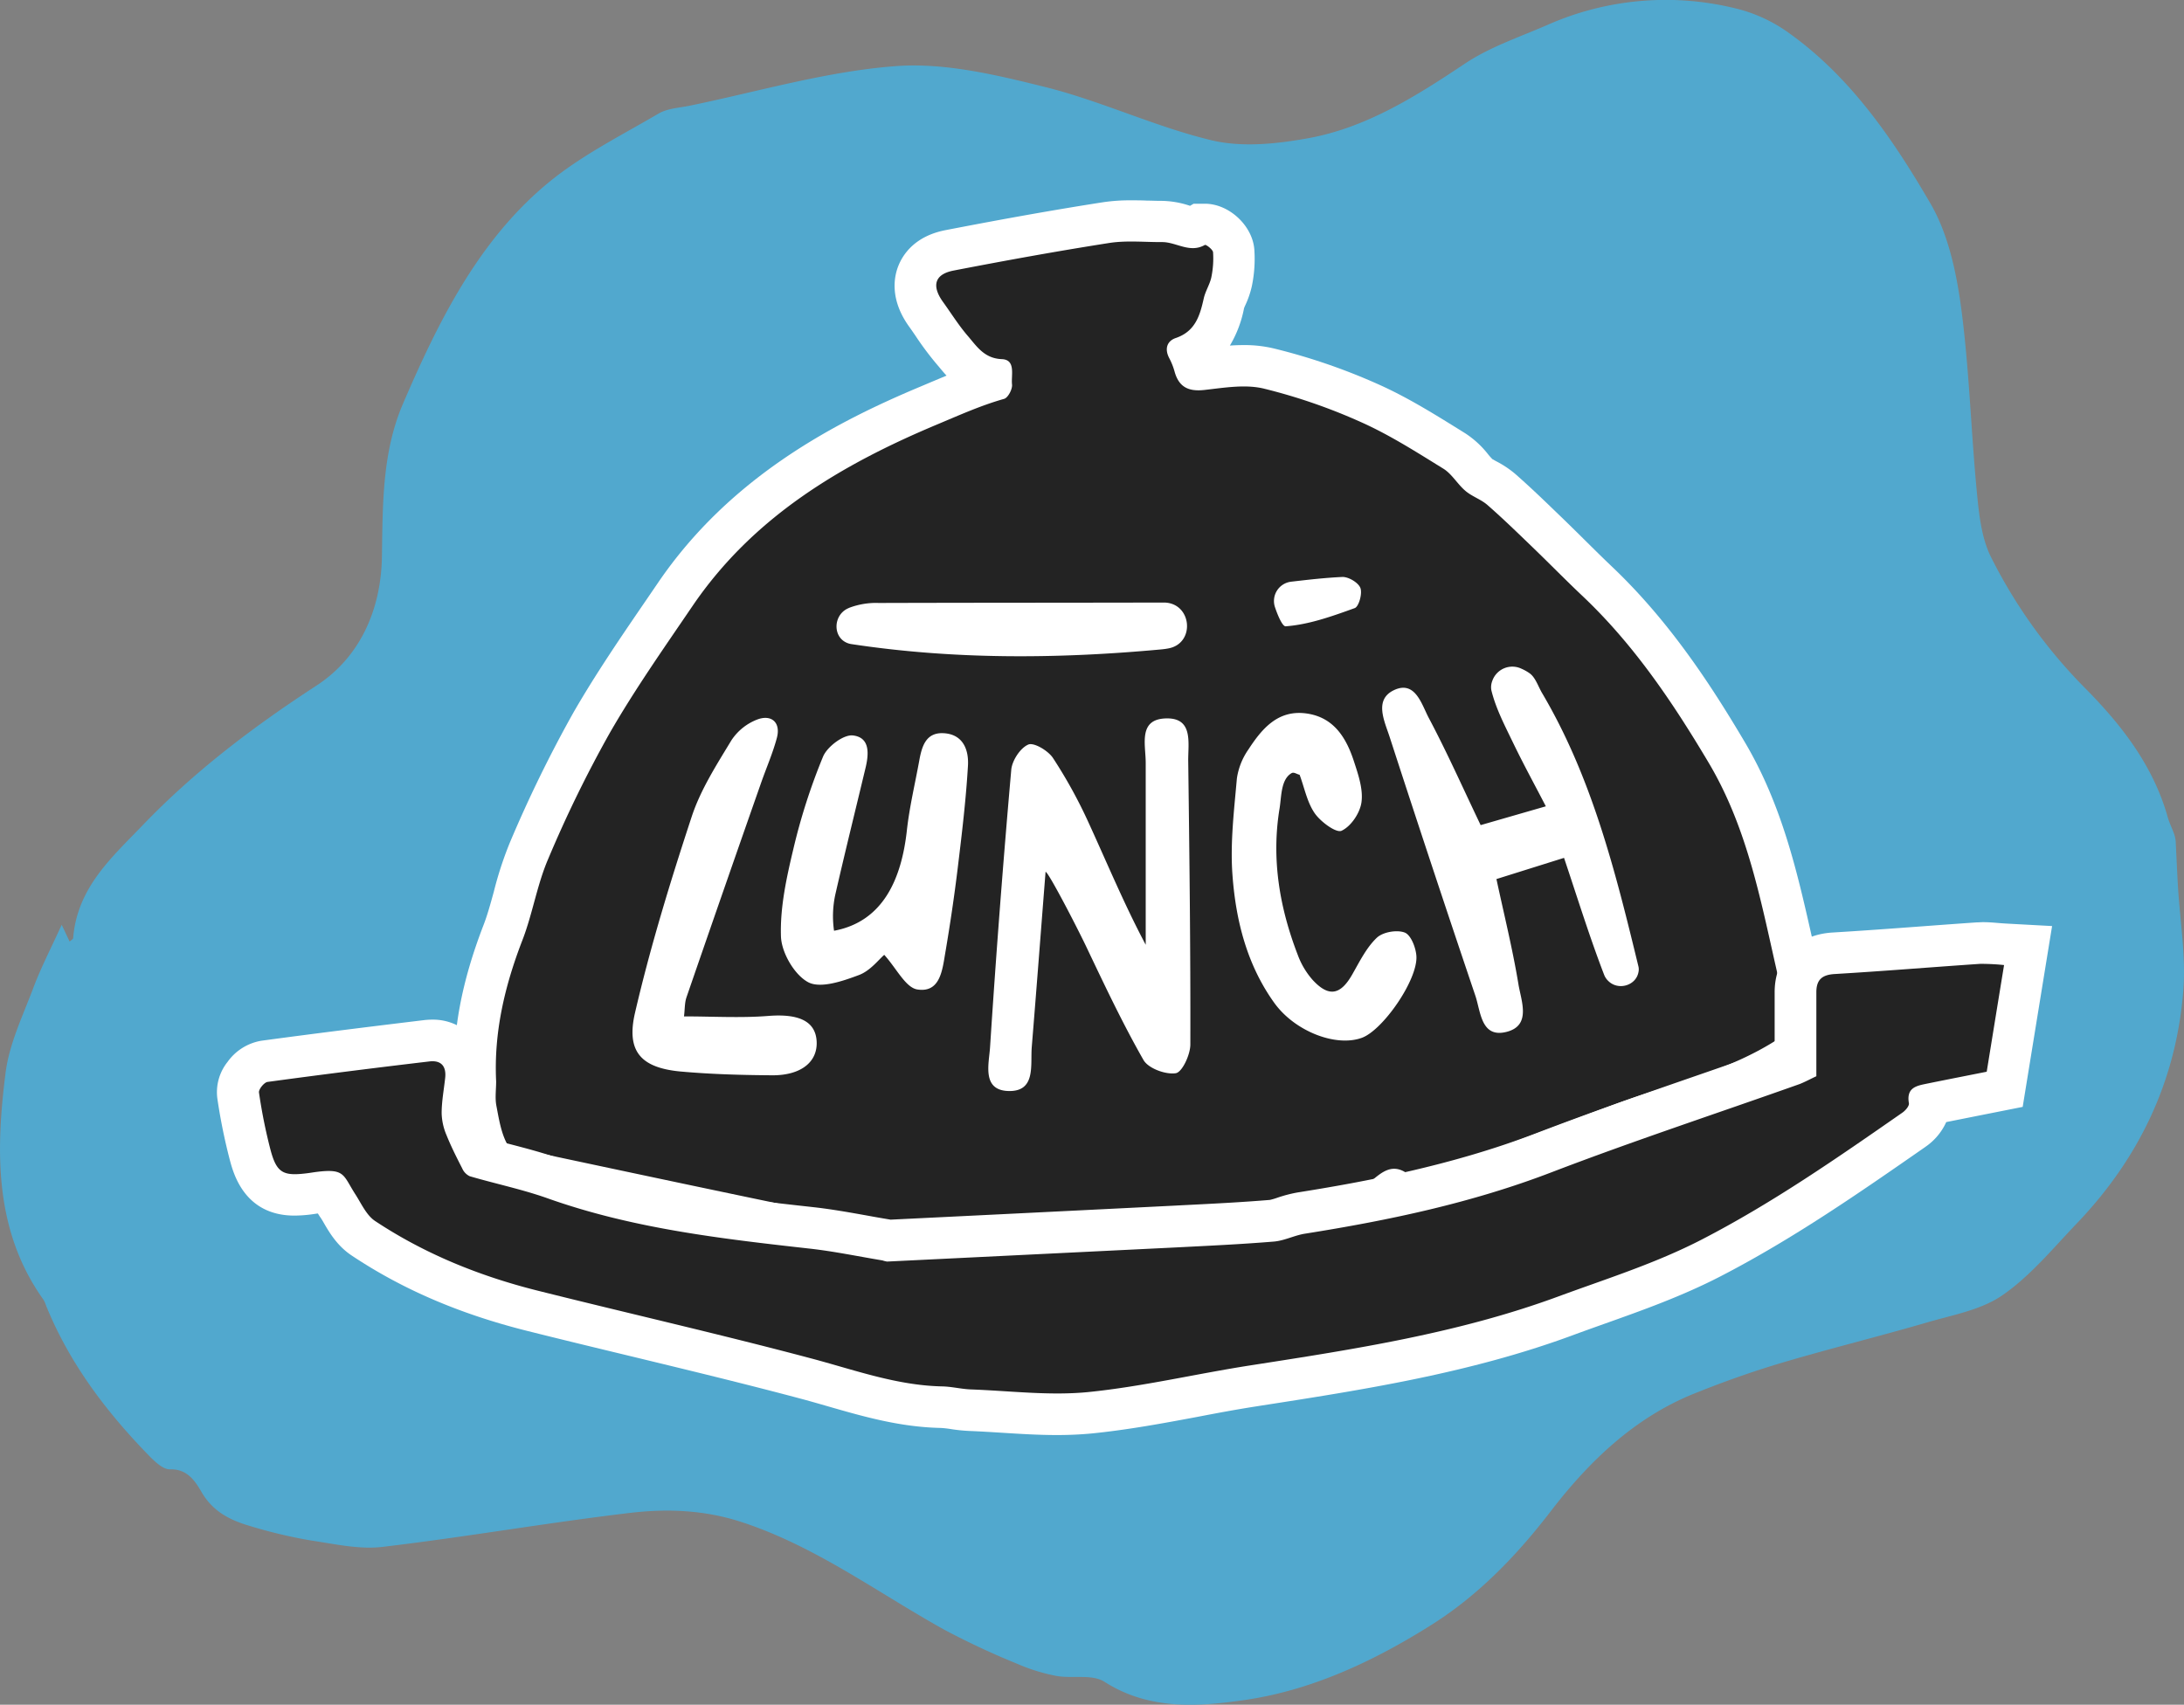 <svg id="lunch" xmlns="http://www.w3.org/2000/svg" width="618.04" height="482.49" viewBox="0 0 618.04 482.49">
  <rect x="0" y="0" width="618.04" height="482.49" fill="#808080" stroke="none"/>
  <defs>
    <style>
      .cls-1 {
        fill: #51a8ce;
      }

      .cls-2 {
        fill: #fff;
      }

      .cls-3 {
        fill: #232323;
      }
    </style>
  </defs>
  <title>lunch</title>
  <g id="lunch-2" data-name="lunch">
    <path id="lunchbg" class="cls-1" d="M17.46,261.74l2.24,4.75c.52-.46,1-.7,1-1,1.18-14.28,10.89-22.78,19.66-31.91,14.79-15.41,31.48-28,49.2-39.54,12.18-7.92,18.28-21.28,18.52-36.52.22-14.78.06-29.62,6-43.35,10-23.25,21.3-46,40.74-62.17,9.51-7.94,20.81-13.55,31.5-19.83,2.61-1.53,6-1.65,9-2.28,19.35-4,38.6-9.7,58.12-11.17,14.06-1.05,28.74,2.53,42.68,6,15.84,4,30.93,11.21,46.79,15,8.71,2.06,18.53,1,27.53-.64,16.26-3,30.25-11.81,44.09-21.06,7.06-4.71,15.34-7.48,23.16-10.87a82.62,82.62,0,0,1,54.83-4.42,43.15,43.15,0,0,1,13.79,6.66c17.31,12.36,29.37,29.95,40,48.24,4.93,8.46,7.27,19.18,8.63,29.21,2.34,17.38,2.8,35,4.49,52.53.6,6.22,1.3,12.92,4,18.31a144.45,144.45,0,0,0,27,37.46c9.91,10.08,18.9,21.54,23,36.12.7,2.49,2.17,4.74,2.27,7,.2,4.1.38,8.2.61,12.29.57,9.94,2.3,20,1.53,29.78-2,25.78-12.67,47.68-30.11,65.91-6.75,7.06-13.14,14.86-21,20.3-6.08,4.23-14.06,5.6-21.33,7.73-13.69,4-27.54,7.39-41.21,11.45-8.38,2.49-16.68,5.45-24.82,8.73C462.8,401.14,450,413.24,439,427.52c-9.67,12.63-20.53,23.88-33.66,32.2-16.5,10.45-34.31,18.77-53.35,21.47-13,1.85-26.83,2.87-39.4-5.17-3.56-2.29-9.17-.85-13.75-1.7a53.21,53.21,0,0,1-11.23-3.52,222,222,0,0,1-20.55-9.63c-18.91-10.54-36.49-23.66-57.32-30.42-10.51-3.42-21.06-3.79-31.57-2.54-23.34,2.77-46.54,6.84-69.88,9.6C101.68,438.6,94.73,437,88,436a139.24,139.24,0,0,1-17.24-4.09c-5.51-1.61-10.49-4-13.76-9.67-1.81-3.14-4.07-6.52-8.87-6.37-2,.07-4.38-2.25-6.09-4-12-12.35-22.34-25.95-29-42.33a8.37,8.37,0,0,0-.71-1.64c-13.89-19.44-13.6-41.8-10.76-64.22,1.06-8.38,5-16.41,8-24.45C11.7,273.63,14.45,268.35,17.46,261.74Z"/>
    <g>
      <path class="cls-2" d="M261.49,359c-12.46,0-24.07-2.51-35.29-4.94-2.12-.46-4.24-.92-6.36-1.36-17.78-3.69-35.84-7.53-53.29-11.24l-18.12-3.84c-.39-.08-.85-.12-1.31-.17-3.25-.36-10-1.11-13.59-7.34-2.68-4.66-3.62-9.66-4.37-13.68l-.23-1.23a30.58,30.58,0,0,1-.35-7.46c0-.46,0-.92,0-1.38-.64-14.17,2-28.31,8.23-44.48,1.12-2.89,2-6.1,2.93-9.49a102.58,102.58,0,0,1,4.55-13.93,366.67,366.67,0,0,1,18-36.82c6.34-11,13.52-21.5,20.47-31.65l3.47-5.08c20.62-30.27,50.64-45.62,74.5-55.6l2.81-1.19,4.32-1.81c-.84-.91-1.55-1.76-2.14-2.48l-.85-1a86,86,0,0,1-5.74-7.71c-.62-.91-1.25-1.83-1.9-2.73-5.5-7.71-4.24-14.06-3-17.16s4.56-8.4,13.38-10.1c17.2-3.33,31.33-5.83,44.47-7.88a51.25,51.25,0,0,1,8.07-.55c1.49,0,3,0,4.48.08,1.28,0,2.55.07,3.82.07h.36a26.06,26.06,0,0,1,7.77,1.34l.19.06,1-.59h3.19c6.84,0,13.51,6.2,14,13a38,38,0,0,1-.7,10.31,26.21,26.21,0,0,1-1.82,5.34,10,10,0,0,0-.4.95,32.52,32.52,0,0,1-4,10.55c1.27-.09,2.57-.14,3.89-.14a35.63,35.63,0,0,1,8.45.93A172.31,172.31,0,0,1,390,108.75c8,3.57,15.3,8.09,22.35,12.46l2.31,1.44a26.64,26.64,0,0,1,6.44,5.92,17.78,17.78,0,0,0,1.25,1.4l1.11.61a28.28,28.28,0,0,1,5.28,3.51c4.27,3.74,8.32,7.65,12.24,11.44l.93.89q3.24,3.14,6.43,6.31c2.57,2.54,5.22,5.17,7.84,7.66C472.61,176,484.38,194.21,493.73,210c10.72,18.1,15,37.44,19.22,56.14.6,2.67,1.19,5.33,1.8,8,.5,2.15.79,4.21,1,6a33.82,33.82,0,0,0,.87,4.8c1.72,5.56,1.79,13.44-7.57,19.41-11.36,7.24-23.46,11.16-35.17,14.94-4.18,1.35-8.13,2.63-12,4.05-6.67,2.42-13.45,5-20,7.44-6.77,2.55-13.77,5.18-20.71,7.7-4.59,1.66-9.18,3-13.61,4.25l-3.23.93a16.88,16.88,0,0,1-4.69.67,14.87,14.87,0,0,1-4.4-.65,16,16,0,0,1-6.44,3.3c-2.75.65-5.5,1.36-8.25,2a221.91,221.91,0,0,1-21.94,4.8,381.35,381.35,0,0,1-38.92,3.8c-9.11.41-18.27.52-27.14.62s-18,.21-26.85.63Q263.57,359,261.49,359Z"/>
      <path class="cls-3" d="M140.4,306.08c-.68-13.92,2.44-27.07,7.44-40,2.89-7.49,4.13-15.65,7.3-23a348,348,0,0,1,17.41-35.62c7.13-12.39,15.4-24.14,23.46-36,17.13-25.15,41.9-39.9,69.32-51.38,6.23-2.61,12.31-5.35,18.82-7.19,1.1-.31,2.39-2.76,2.24-4.07-.3-2.58,1.15-7-2.87-7.17-5-.19-7.11-3.63-9.68-6.61s-4.67-6.38-7-9.6c-3.26-4.56-2.36-7.82,3-8.86,14.64-2.83,29.32-5.5,44.06-7.81,4.89-.76,10-.22,15-.25,4,0,7.79,3.23,12.05.81.32-.19,2.27,1.29,2.33,2.08a26.23,26.23,0,0,1-.49,7.07c-.42,2-1.69,3.92-2.15,6-1.09,4.88-2.4,9.31-7.92,11.19-2.42.82-3.23,3-1.87,5.64a18.53,18.53,0,0,1,1.52,3.79c1.2,4.43,3.91,5.78,8.46,5.27,5.58-.62,11.54-1.66,16.83-.38a160.18,160.18,0,0,1,27.52,9.5c8.1,3.62,15.69,8.48,23.27,13.16,2.45,1.52,4,4.4,6.28,6.31,1.86,1.58,4.4,2.38,6.23,4,4.38,3.83,8.56,7.9,12.75,11.94,4.82,4.64,9.49,9.43,14.34,14,14.45,13.73,25.39,30,35.52,47.05,11.22,18.93,14.88,40,19.68,60.78.89,3.84,1,7.9,2.13,11.64,1,3.2-.07,4.38-2.66,6-13.85,8.83-29.76,12.35-44.9,17.85-13.61,5-27.11,10.2-40.72,15.14-5.27,1.91-10.72,3.38-16.12,4.95a3.56,3.56,0,0,1-2.68-.12c-4.31-3.1-7.29-.41-10.36,2.16a5.08,5.08,0,0,1-1.9,1.13c-9.73,2.3-19.37,5.18-29.23,6.65a366.52,366.52,0,0,1-37.71,3.68c-18,.82-36,.41-54,1.25-14.76.7-28.74-3-42.9-6-23.8-4.94-47.57-10-71.36-15.07-2.48-.53-6.28-.36-7.13-1.85-1.9-3.3-2.52-7.42-3.26-11.28C140.06,310.73,140.4,308.37,140.4,306.08Z"/>
      <path class="cls-2" d="M299.09,406.16c-5.29,0-10.5-.33-15.55-.65-3.22-.2-6.27-.39-9.31-.51a47.39,47.39,0,0,1-5.21-.54,27.34,27.34,0,0,0-2.81-.31c-11.63-.25-22-3.26-32.14-6.18-2.65-.76-5.3-1.53-8-2.24-15.71-4.18-31.84-8.07-47.44-11.85-9.68-2.33-19.69-4.75-29.54-7.22C130.23,371.92,114,365,99.54,355.36c-4.13-2.74-6.38-6.59-8-9.4-.31-.54-.62-1.07-1-1.58-.2-.32-.4-.62-.58-.92l-.15,0c-.68.11-1.37.21-2,.29a38.7,38.7,0,0,1-4.46.3c-14.11,0-17.27-11.84-18.31-15.73A161.08,161.08,0,0,1,61.52,311a13.73,13.73,0,0,1,2.87-10.44,14.74,14.74,0,0,1,9.57-6c16.37-2.22,32.43-4.19,46-5.83a20.12,20.12,0,0,1,2.3-.14,15.2,15.2,0,0,1,11.51,4.93c2.1,2.33,4.46,6.44,3.78,12.79-.12,1.14-.27,2.28-.42,3.41a49.89,49.89,0,0,0-.52,5.44h0a10,10,0,0,0,.53,1.7c.75,1.88,1.65,3.77,2.64,5.77l4.25,1.12c4.78,1.24,9.72,2.53,14.68,4.29,23.14,8.23,47.74,11,71.53,13.63,5.19.58,10.22,1.49,15.1,2.36,2,.37,4.11.74,6.17,1.08l.5.09q40-1.95,80-3.95l2.87-.15c8.06-.4,16.4-.82,24.49-1.49a18.89,18.89,0,0,0,2.13-.63,38.4,38.4,0,0,1,5.76-1.49c18.89-3,43.62-7.61,67.45-16.75,16-6.13,32.32-11.78,48.13-17.25,6.46-2.24,12.92-4.47,19.36-6.74,0-5.38,0-10.6,0-15.82-.05-9.74,6.39-16.41,16.4-17,8.33-.5,16.82-1.12,25-1.73,5.27-.39,10.54-.78,15.81-1.14.59,0,1.19-.06,1.79-.06,1.45,0,2.8.11,4.1.22.71.06,1.48.12,2.34.17l13.07.71-8.32,51.18-13,2.58-8.63,1.72a17,17,0,0,1-5.88,7l-.16.12c-18.3,12.72-37.21,25.88-57.82,36.53-10.9,5.63-22.14,9.63-33,13.49-3,1.07-6,2.14-9,3.25-29,10.7-59.29,15.4-88.54,19.94l-.74.12c-5.57.86-11.3,1.93-16.84,3-9.63,1.8-19.59,3.65-29.72,4.67C305.94,406,302.69,406.16,299.09,406.16Z"/>
      <path class="cls-3" d="M514,304.61c0-8.26,0-16,0-23.75,0-3.65,1.68-5,5.33-5.19,13.66-.81,27.3-1.94,41-2.87a62.61,62.61,0,0,1,6.79.34c-1.66,10.16-3.27,20.09-4.91,30.19-5.68,1.13-11.15,2.2-16.61,3.31-3,.63-6.21,1-5.41,5.6.14.79-1,2.11-1.91,2.72-18.36,12.77-36.68,25.52-56.66,35.84-13.11,6.78-27,11.11-40.7,16.16-28.18,10.38-57.57,14.9-87,19.47-15.33,2.38-30.51,6-45.92,7.56-10.94,1.09-22.14-.34-33.23-.74-2.73-.1-5.45-.81-8.19-.86-13-.28-25-4.75-37.34-8-25.59-6.8-51.44-12.67-77.14-19.11-16.34-4.1-31.86-10.36-45.94-19.69-2.46-1.63-3.89-4.91-5.59-7.55-3.49-5.42-2.9-7.36-10.87-6.37-1.06.13-2.11.32-3.18.44-6.49.77-8.28-.25-10-6.78a149.09,149.09,0,0,1-3.23-16.11c-.14-.89,1.43-2.84,2.4-3,15.25-2.07,30.53-4,45.81-5.8,3.32-.4,4.84,1.34,4.48,4.66s-1,6.66-1,10a16.83,16.83,0,0,0,1.36,6.16c1.3,3.24,2.88,6.37,4.47,9.47a4.36,4.36,0,0,0,2.1,2.19c7.31,2.15,14.82,3.7,22,6.24,24,8.55,49.07,11.44,74.17,14.25,6.93.77,13.78,2.21,20.66,3.35a7.14,7.14,0,0,0,1.31.32q40.86-2,81.71-4c9.25-.47,18.5-.9,27.73-1.66,3-.25,5.81-1.76,8.78-2.23,23.78-3.77,47.19-8.7,69.82-17.39,23.21-8.9,46.85-16.67,70.29-25C511.05,306.1,512.79,305.15,514,304.61Z"/>
    </g>
    <path id="lunch-text" class="cls-2" d="M295.88,246.75c-1.3,16.5-2.55,33-3.9,49.51-.43,5.14,1.25,12.72-6.57,12.53-7.65-.19-5.54-7.72-5.24-12.4q2.55-39.28,6-78.5c.23-2.63,2.55-6.19,4.83-7.16,1.59-.67,5.65,1.76,7,3.84a137.16,137.16,0,0,1,10,18.15c5.31,11.58,10.2,23.36,16.22,34.68q0-25.74,0-51.5c0-5.22-2.23-12.46,5.92-12.57,7.59-.11,6.05,7,6.11,12,.34,26.76.67,53.53.6,80.29,0,2.87-2.3,7.84-4.12,8.13-2.87.45-7.78-1.36-9.14-3.74-6-10.52-11.17-21.52-16.38-32.46C303.88,260.67,296.59,246.7,295.88,246.75Zm108.44-43.56c-2-3.78-3.79-10.59-9.69-7.93s-2.87,8.75-1.4,13.26q11.91,36.71,24.27,73.28c1.54,4.54,1.6,12.17,8.95,10.22,6.95-1.85,4-8.77,3.24-13.49-1.64-9.92-4.07-19.71-6.22-29.73l19.13-6c3.8,11.31,7.22,22.39,11.38,33.18a4.76,4.76,0,0,0,1.12,1.64c2.79,2.82,7.9,1.37,8.57-2.53a3.5,3.5,0,0,0,0-1.48c-6.48-26.71-13.1-53.43-27.28-77.45-1.13-1.92-1.87-4.41-3.53-5.6a12.93,12.93,0,0,0-2.3-1.29,6,6,0,0,0-8.27,3.46,4.87,4.87,0,0,0-.25,2.66c1.27,5.2,3.87,10.11,6.22,15,2.77,5.75,5.84,11.36,9.19,17.82L419,233.53C413.83,222.71,409.41,212.77,404.32,203.19ZM259.61,280.05c6.46,1,7.07-5.54,7.89-10.35,1.37-8.05,2.57-16.14,3.55-24.24,1.16-9.57,2.31-19.16,2.87-28.77.25-4.31-1.27-8.75-6.67-9.16-5.23-.4-6.38,3.69-7.12,7.79-1.2,6.57-2.77,13.1-3.5,19.72-1.49,13.48-6.57,25.77-20.61,28.39a28.79,28.79,0,0,1,.38-10.33c2.7-11.82,5.62-23.58,8.44-35.37,1-4,1.59-9-3.49-9.58-2.65-.3-7.26,3.17-8.44,6a171.28,171.28,0,0,0-8.39,26.09c-1.94,8.13-3.8,16.58-3.52,24.82.16,4.57,3.8,10.85,7.69,12.93,3.5,1.86,9.75-.29,14.31-2,3.26-1.18,5.73-4.49,7.23-5.74C253.72,274.11,256.28,279.54,259.61,280.05Zm108.16-60.77c1.37,3.68,2.12,7.78,4.28,10.9,1.69,2.43,6.07,5.65,7.59,4.95,2.66-1.23,5.22-5,5.64-8.09.5-3.69-.91-7.81-2.13-11.54-2.14-6.59-5.61-12.39-13.24-13.54-8.18-1.24-12.77,4.23-16.64,10.18a19.11,19.11,0,0,0-3.25,8.19c-.8,9.08-1.92,18.28-1.25,27.31.94,12.88,4.1,25.45,11.86,36.24,5.78,8,17.34,12.51,24.7,9.87,6-2.14,15.91-16.45,15.49-23.15-.15-2.39-1.56-6-3.31-6.66-2.21-.85-6.2-.15-7.9,1.48-2.94,2.8-4.87,6.75-6.94,10.38-3.34,5.87-6.69,6.5-11.28,1.47a22.39,22.39,0,0,1-4.14-7c-5.16-13.37-7.51-27.18-5.15-41.46.56-3.43.35-8.25,3.42-10C366.18,218.46,367,219.13,367.77,219.28Zm-173.51,63q10.5-30.45,21.17-60.86c1.47-4.19,3.27-8.29,4.41-12.57s-1.41-6.6-5.26-5.31a15.34,15.34,0,0,0-7.61,6c-4.23,7-8.74,14-11.26,21.69-6,18.25-11.66,36.68-16,55.38-2.59,11.09,1.78,15.65,13,16.67,8.61.77,17.29,1,25.94,1.06,8.12,0,12.76-3.85,12.45-9.6s-5.1-7.88-13.69-7.2c-7.78.62-15.65.13-23.85.13C193.82,285.64,193.72,283.86,194.26,282.29Zm54.23-111.63a21.57,21.57,0,0,0-8,1.31c-.23.09-.45.19-.67.3-4.1,2-4.19,8.21.09,9.78a5,5,0,0,0,.9.24c29,4.41,58.2,4.23,87.38,1.56q1.24-.1,2.34-.3c7.85-1.35,6.81-12.94-1.16-13C302.06,170.6,275.28,170.58,248.49,170.66Zm115.35,6.61c6.63-.49,13.18-2.86,19.53-5.15,1.17-.42,2.2-4.16,1.6-5.7s-3.39-3.19-5.14-3.11c-4.83.22-9.65.78-14.47,1.34a5.5,5.5,0,0,0-4.55,7.24C361.76,174.7,363,177.33,363.84,177.27Z"/>
  </g>
</svg>
